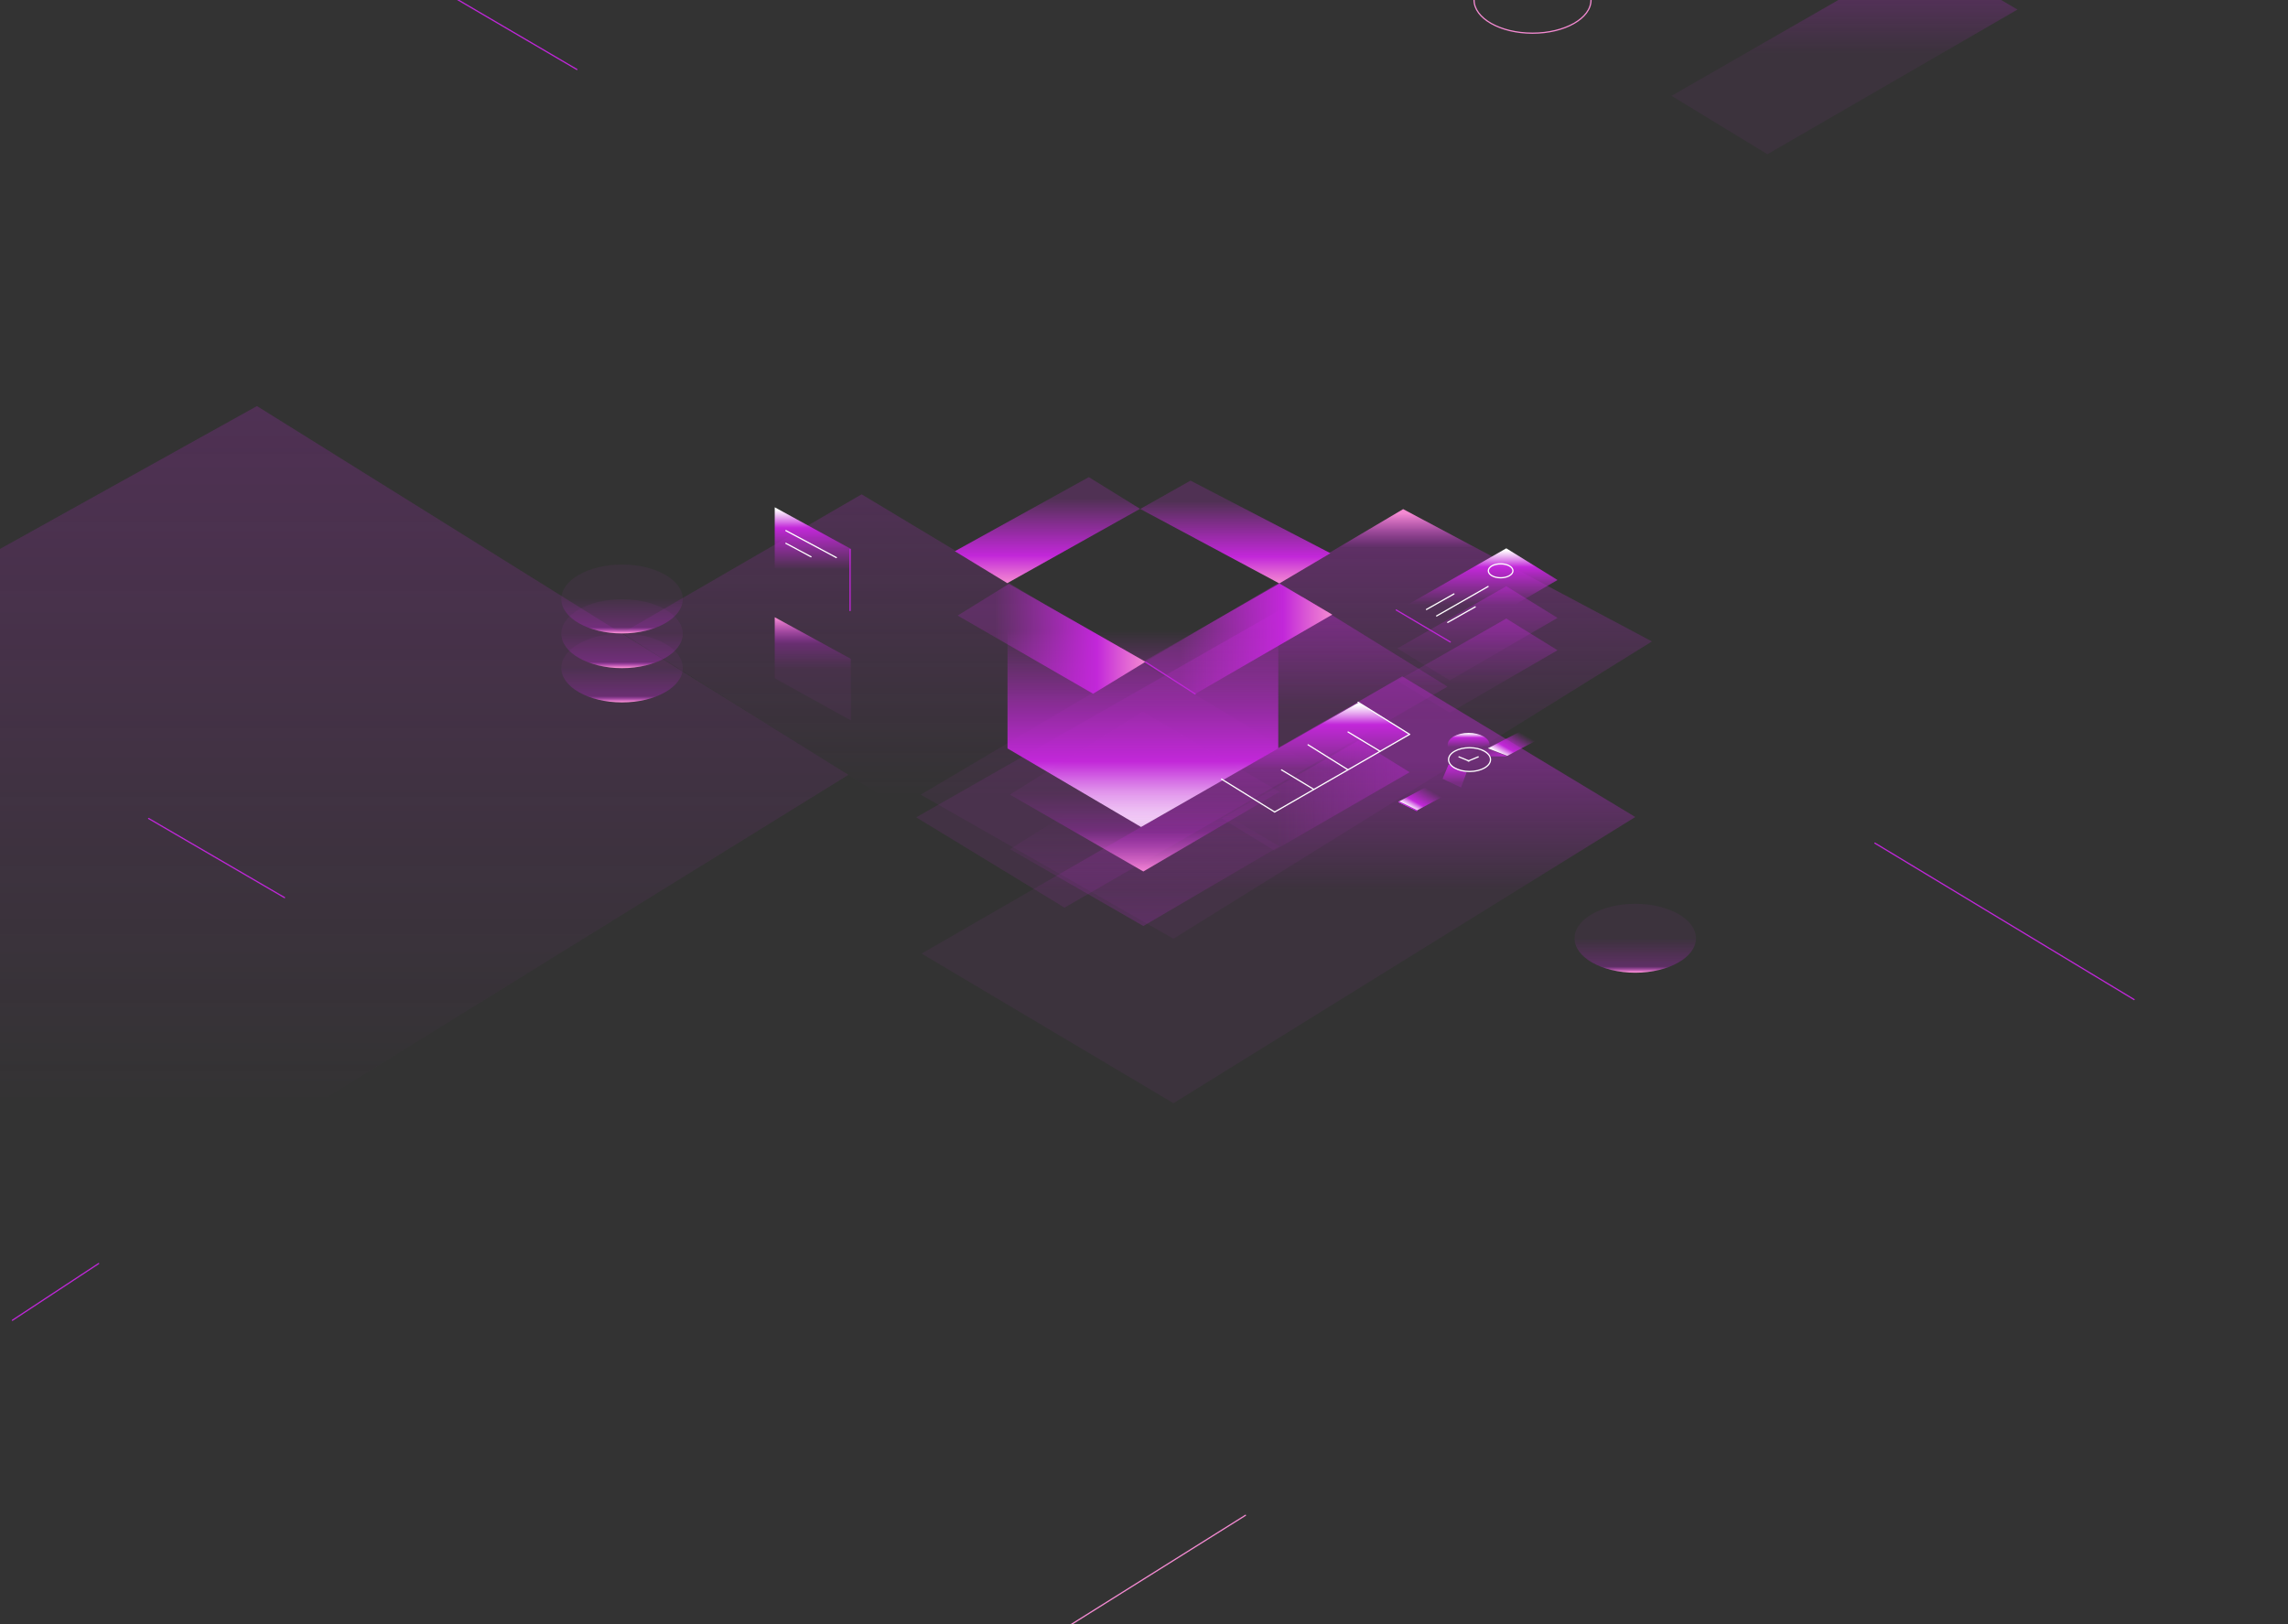 <?xml version="1.0" encoding="utf-8"?>
<!-- Generator: Adobe Illustrator 16.0.0, SVG Export Plug-In . SVG Version: 6.00 Build 0)  -->
<!DOCTYPE svg PUBLIC "-//W3C//DTD SVG 1.1//EN" "http://www.w3.org/Graphics/SVG/1.1/DTD/svg11.dtd">
<svg version="1.1" id="Слой_1" xmlns="http://www.w3.org/2000/svg" xmlns:xlink="http://www.w3.org/1999/xlink" x="0px" y="0px"
	 width="1867.547px" height="1326.202px" viewBox="-139.18 0 1867.547 1326.202"
	 enable-background="new -139.18 0 1867.547 1326.202" xml:space="preserve">
<rect x="-139.18" y="0" width="1867.547" height="1326.202" fill="#333333" stroke="none"/>
<linearGradient id="SVGID_1_" gradientUnits="userSpaceOnUse" x1="1271.51" y1="325.647" x2="1271.51" y2="579.334" gradientTransform="matrix(-1 0 0 -1 2096.997 1066.743)">
	<stop  offset="0.65" style="stop-color:#C52AD7;stop-opacity:0.1"/>
	<stop  offset="1" style="stop-color:#C227D9;stop-opacity:0.4"/>
</linearGradient>
<polygon fill="url(#SVGID_1_)" points="729.707,741.096 1042.336,560.596 924.09,487.41 608.638,667.334 "/>
<linearGradient id="SVGID_2_" gradientUnits="userSpaceOnUse" x1="651.694" y1="300.28" x2="651.694" y2="651.061" gradientTransform="matrix(1 0 0 -1 259.04 1066.743)">
	<stop  offset="0.5" style="stop-color:#C52AD7;stop-opacity:0.062"/>
	<stop  offset="0.91" style="stop-color:#C227D9;stop-opacity:0.3"/>
	<stop  offset="0.956" style="stop-color:#E062D5;stop-opacity:0.703"/>
	<stop  offset="0.99" style="stop-color:#F48AD2"/>
</linearGradient>
<polygon fill="url(#SVGID_2_)" points="818.633,766.463 612.292,648.813 1006.129,415.683 1209.176,523.71 "/>
<linearGradient id="SVGID_3_" gradientUnits="userSpaceOnUse" x1="645.281" y1="165.987" x2="645.281" y2="514.503" gradientTransform="matrix(1 0 0 -1 259.04 1066.743)">
	<stop  offset="0.5" style="stop-color:#C52AD7;stop-opacity:0.062"/>
	<stop  offset="0.8" style="stop-color:#C227D9;stop-opacity:0.4"/>
</linearGradient>
<polygon fill="url(#SVGID_3_)" points="818.633,900.756 613.046,778.581 1005.375,552.241 1195.596,667.061 "/>
<linearGradient id="SVGID_4_" gradientUnits="userSpaceOnUse" x1="556.345" y1="312.351" x2="556.345" y2="663.132" gradientTransform="matrix(-1 0 0 -1 1215.466 1066.743)">
	<stop  offset="0.295" style="stop-color:#C52AD7;stop-opacity:0"/>
	<stop  offset="1" style="stop-color:#C227D9;stop-opacity:0.2"/>
</linearGradient>
<polygon fill="url(#SVGID_4_)" points="747.071,754.393 949.641,635.233 564.101,403.612 368.6,516.92 "/>
<linearGradient id="SVGID_5_" gradientUnits="userSpaceOnUse" x1="534.648" y1="659.36" x2="534.648" y2="391.524" gradientTransform="matrix(1 0 0 -1 259.04 1066.743)">
	<stop  offset="0.4" style="stop-color:#C52AD7;stop-opacity:0"/>
	<stop  offset="0.8" style="stop-color:#C227D9"/>
	<stop  offset="0.861" style="stop-color:#D874E7"/>
	<stop  offset="0.943" style="stop-color:#F4D7F8"/>
	<stop  offset="0.98" style="stop-color:#FFFFFF"/>
</linearGradient>
<polygon fill="url(#SVGID_5_)" points="904.188,611.088 792.179,675.219 683.188,611.088 683.188,476.04 793.688,407.384 
	904.188,476.04 "/>
<linearGradient id="SVGID_6_" gradientUnits="userSpaceOnUse" x1="-991.614" y1="952.982" x2="-991.614" y2="1496.904" gradientTransform="matrix(1 0 0 -1 259.04 1066.743)">
	<stop  offset="0.295" style="stop-color:#C52AD7;stop-opacity:0.062"/>
	<stop  offset="1" style="stop-color:#C227D9;stop-opacity:0.3"/>
</linearGradient>
<polygon fill="url(#SVGID_6_)" points="-584.321,113.761 -1126.128,-256.316 -992.755,-430.161 -339.019,-40.844 "/>
<linearGradient id="SVGID_7_" gradientUnits="userSpaceOnUse" x1="536.101" y1="485.669" x2="536.101" y2="355.196" gradientTransform="matrix(1 0 0 -1 259.04 1066.743)">
	<stop  offset="0.5" style="stop-color:#C52AD7;stop-opacity:0.062"/>
	<stop  offset="0.745" style="stop-color:#C227D9;stop-opacity:0.3"/>
	<stop  offset="0.886" style="stop-color:#E062D5;stop-opacity:0.703"/>
	<stop  offset="0.99" style="stop-color:#F48AD2"/>
</linearGradient>
<polygon fill="url(#SVGID_7_)" points="794.051,711.547 685.155,648.797 793.467,581.074 905.127,646.491 "/>
<linearGradient id="SVGID_8_" gradientUnits="userSpaceOnUse" x1="536.101" y1="441.156" x2="536.101" y2="310.68" gradientTransform="matrix(1 0 0 -1 259.04 1066.743)">
	<stop  offset="0.295" style="stop-color:#C52AD7;stop-opacity:0"/>
	<stop  offset="1" style="stop-color:#C227D9;stop-opacity:0.2"/>
</linearGradient>
<polygon fill="url(#SVGID_8_)" points="794.051,756.063 685.155,693.311 793.467,625.586 905.127,691.004 "/>
<linearGradient id="SVGID_9_" gradientUnits="userSpaceOnUse" x1="-352.899" y1="-74.778" x2="-352.899" y2="735.208" gradientTransform="matrix(1 0 0 -1 259.04 1066.743)">
	<stop  offset="0.295" style="stop-color:#C52AD7;stop-opacity:0"/>
	<stop  offset="1" style="stop-color:#C227D9;stop-opacity:0.2"/>
</linearGradient>
<polygon fill="url(#SVGID_9_)" points="-269.225,1141.522 -741,782.868 70.563,331.536 553.282,632.663 "/>
<linearGradient id="SVGID_10_" gradientUnits="userSpaceOnUse" x1="1030.24" y1="542.179" x2="1030.24" y2="619.055" gradientTransform="matrix(-1 0 0 -1 2096.997 1066.743)">
	<stop  offset="0.4" style="stop-color:#C52AD7;stop-opacity:0"/>
	<stop  offset="0.8" style="stop-color:#C227D9"/>
	<stop  offset="0.861" style="stop-color:#D874E7"/>
	<stop  offset="0.943" style="stop-color:#F4D7F8"/>
	<stop  offset="0.98" style="stop-color:#FFFFFF"/>
</linearGradient>
<polygon fill="url(#SVGID_10_)" points="1044.208,524.564 1132.118,473.566 1090.305,447.688 1001.397,498.483 "/>
<linearGradient id="SVGID_11_" gradientUnits="userSpaceOnUse" x1="1572.692" y1="568.28" x2="1572.692" y2="652.57" gradientTransform="matrix(-1 0 0 -1 2096.997 1066.743)">
	<stop  offset="0.4" style="stop-color:#C52AD7;stop-opacity:0"/>
	<stop  offset="0.8" style="stop-color:#C227D9"/>
	<stop  offset="0.861" style="stop-color:#D874E7"/>
	<stop  offset="0.943" style="stop-color:#F4D7F8"/>
	<stop  offset="0.98" style="stop-color:#FFFFFF"/>
</linearGradient>
<polygon fill="url(#SVGID_11_)" points="555.243,448.125 555.422,498.463 493.188,463.969 493.188,414.174 "/>
<linearGradient id="SVGID_12_" gradientUnits="userSpaceOnUse" x1="1572.692" y1="478.5" x2="1572.692" y2="562.789" gradientTransform="matrix(-1 0 0 -1 2096.997 1066.743)">
	<stop  offset="0.5" style="stop-color:#C52AD7;stop-opacity:0.062"/>
	<stop  offset="0.745" style="stop-color:#C227D9;stop-opacity:0.3"/>
	<stop  offset="0.886" style="stop-color:#E062D5;stop-opacity:0.703"/>
	<stop  offset="0.99" style="stop-color:#F48AD2"/>
</linearGradient>
<polygon fill="url(#SVGID_12_)" points="555.243,537.906 555.422,588.244 493.188,553.749 493.188,503.955 "/>
<linearGradient id="SVGID_13_" gradientUnits="userSpaceOnUse" x1="1030.24" y1="511.247" x2="1030.24" y2="588.124" gradientTransform="matrix(-1 0 0 -1 2096.997 1066.743)">
	<stop  offset="0.295" style="stop-color:#C52AD7;stop-opacity:0.062"/>
	<stop  offset="1" style="stop-color:#C227D9;stop-opacity:0.4"/>
</linearGradient>
<polygon fill="url(#SVGID_13_)" points="1044.208,555.497 1132.118,504.499 1090.305,478.621 1001.397,529.416 "/>
<linearGradient id="SVGID_14_" gradientUnits="userSpaceOnUse" x1="1030.24" y1="484.839" x2="1030.24" y2="561.715" gradientTransform="matrix(-1 0 0 -1 2096.997 1066.743)">
	<stop  offset="0.295" style="stop-color:#C52AD7;stop-opacity:0.062"/>
	<stop  offset="1" style="stop-color:#C227D9;stop-opacity:0.4"/>
</linearGradient>
<polygon fill="url(#SVGID_14_)" points="1044.208,581.904 1132.118,530.905 1090.305,505.028 1001.397,555.822 "/>
<linearGradient id="SVGID_15_" gradientUnits="userSpaceOnUse" x1="800.518" y1="448.911" x2="800.518" y2="468.341" gradientTransform="matrix(1 0 0 -1 259.04 1066.743)">
	<stop  offset="0.4" style="stop-color:#C52AD7;stop-opacity:0"/>
	<stop  offset="0.8" style="stop-color:#C227D9"/>
	<stop  offset="0.861" style="stop-color:#D874E7"/>
	<stop  offset="0.943" style="stop-color:#F4D7F8"/>
	<stop  offset="0.98" style="stop-color:#FFFFFF"/>
</linearGradient>
<ellipse fill="url(#SVGID_15_)" cx="1059.557" cy="608.118" rx="17.117" ry="9.715"/>
<linearGradient id="SVGID_16_" gradientUnits="userSpaceOnUse" x1="109.517" y1="549.511" x2="109.517" y2="493.246" gradientTransform="matrix(1 0 0 -1 259.04 1066.743)">
	<stop  offset="0.5" style="stop-color:#C52AD7;stop-opacity:0.062"/>
	<stop  offset="0.91" style="stop-color:#C227D9;stop-opacity:0.3"/>
	<stop  offset="0.956" style="stop-color:#E062D5;stop-opacity:0.703"/>
	<stop  offset="0.99" style="stop-color:#F48AD2"/>
</linearGradient>
<path fill="url(#SVGID_16_)" d="M418.123,545.366c0,15.535-22.19,28.132-49.568,28.132c-27.375,0-49.565-12.597-49.565-28.132
	c0-15.537,22.19-28.134,49.565-28.134C395.933,517.233,418.123,529.829,418.123,545.366z"/>
<linearGradient id="SVGID_17_" gradientUnits="userSpaceOnUse" x1="109.517" y1="577.477" x2="109.517" y2="521.213" gradientTransform="matrix(1 0 0 -1 259.04 1066.743)">
	<stop  offset="0.5" style="stop-color:#C52AD7;stop-opacity:0.062"/>
	<stop  offset="0.91" style="stop-color:#C227D9;stop-opacity:0.3"/>
	<stop  offset="0.956" style="stop-color:#E062D5;stop-opacity:0.703"/>
	<stop  offset="0.99" style="stop-color:#F48AD2"/>
</linearGradient>
<path fill="url(#SVGID_17_)" d="M418.123,517.397c0,15.536-22.19,28.133-49.568,28.133c-27.375,0-49.565-12.597-49.565-28.133
	s22.19-28.131,49.565-28.131C395.933,489.266,418.123,501.861,418.123,517.397z"/>
<linearGradient id="SVGID_18_" gradientUnits="userSpaceOnUse" x1="109.517" y1="605.807" x2="109.517" y2="549.543" gradientTransform="matrix(1 0 0 -1 259.04 1066.743)">
	<stop  offset="0.5" style="stop-color:#C52AD7;stop-opacity:0.062"/>
	<stop  offset="0.91" style="stop-color:#C227D9;stop-opacity:0.3"/>
	<stop  offset="0.956" style="stop-color:#E062D5;stop-opacity:0.703"/>
	<stop  offset="0.99" style="stop-color:#F48AD2"/>
</linearGradient>
<path fill="url(#SVGID_18_)" d="M418.123,489.067c0,15.536-22.19,28.133-49.568,28.133c-27.375,0-49.565-12.597-49.565-28.133
	s22.19-28.131,49.565-28.131C395.933,460.936,418.123,473.53,418.123,489.067z"/>
<linearGradient id="SVGID_19_" gradientUnits="userSpaceOnUse" x1="936.516" y1="328.807" x2="936.516" y2="272.543" gradientTransform="matrix(1 0 0 -1 259.04 1066.743)">
	<stop  offset="0.5" style="stop-color:#C52AD7;stop-opacity:0.062"/>
	<stop  offset="0.91" style="stop-color:#C227D9;stop-opacity:0.3"/>
	<stop  offset="0.956" style="stop-color:#E062D5;stop-opacity:0.703"/>
	<stop  offset="0.99" style="stop-color:#F48AD2"/>
</linearGradient>
<path fill="url(#SVGID_19_)" d="M1245.124,766.067c0,15.537-22.191,28.133-49.568,28.133c-27.375,0-49.564-12.596-49.564-28.133
	c0-15.535,22.189-28.131,49.564-28.131C1222.932,737.936,1245.124,750.53,1245.124,766.067z"/>
<ellipse fill="none" stroke="#FFFFFF" stroke-linecap="round" stroke-miterlimit="10" cx="1085.686" cy="466.041" rx="10.051" ry="5.704"/>
<path fill="none" stroke="#F48AD2" stroke-linecap="round" stroke-miterlimit="10" d="M1159.458,0
	c0,14.96-21.367,27.089-47.732,27.089C1085.368,27.089,1064,14.96,1064,0c0-14.959,21.367-27.088,47.725-27.088
	C1138.09-27.089,1159.458-14.96,1159.458,0z"/>
<linearGradient id="SVGID_20_" gradientUnits="userSpaceOnUse" x1="675.687" y1="403.358" x2="675.687" y2="493.06" gradientTransform="matrix(1 0 0 -1 259.04 1066.743)">
	<stop  offset="0.4" style="stop-color:#C52AD7;stop-opacity:0"/>
	<stop  offset="0.8" style="stop-color:#C227D9"/>
	<stop  offset="0.861" style="stop-color:#D874E7"/>
	<stop  offset="0.943" style="stop-color:#F4D7F8"/>
	<stop  offset="0.98" style="stop-color:#FFFFFF"/>
</linearGradient>
<polygon fill="url(#SVGID_20_)" points="900.86,663.385 1011.403,599.562 969.592,573.683 858.049,637.305 "/>
<linearGradient id="SVGID_21_" gradientUnits="userSpaceOnUse" x1="599.009" y1="417.276" x2="752.363" y2="417.276" gradientTransform="matrix(1 0 0 -1 259.04 1066.743)">
	<stop  offset="0.295" style="stop-color:#C52AD7;stop-opacity:0.062"/>
	<stop  offset="1" style="stop-color:#C227D9;stop-opacity:0.4"/>
</linearGradient>
<polygon fill="url(#SVGID_21_)" points="900.86,694.319 1011.403,630.495 969.592,604.616 858.049,668.239 "/>
<line fill="none" stroke="#BF26D8" stroke-linecap="round" stroke-miterlimit="10" x1="554.688" y1="498.536" x2="554.688" y2="448.536"/>
<path fill="none" stroke="#E22F61" stroke-linecap="round" stroke-miterlimit="10" d="M1017.165,660.129"/>
<path fill="none" stroke="#E22F61" stroke-linecap="round" stroke-miterlimit="10" d="M1002.077,654.094"/>
<linearGradient id="SVGID_22_" gradientUnits="userSpaceOnUse" x1="730.648" y1="940.805" x2="730.648" y2="1105.424" gradientTransform="matrix(-1 0 0 -1 2096.997 1066.743)">
	<stop  offset="0.5" style="stop-color:#C52AD7;stop-opacity:0.062"/>
	<stop  offset="0.91" style="stop-color:#C227D9;stop-opacity:0.3"/>
	<stop  offset="0.956" style="stop-color:#E062D5;stop-opacity:0.703"/>
	<stop  offset="0.99" style="stop-color:#F48AD2"/>
</linearGradient>
<polygon fill="url(#SVGID_22_)" points="1303.438,125.939 1507.534,7.823 1428.672,-38.681 1225.165,78.252 "/>
<linearGradient id="SVGID_23_" gradientUnits="userSpaceOnUse" x1="1060.74" y1="433.416" x2="1078.559" y2="402.551" gradientTransform="matrix(-1 0 0 -1 2096.997 1066.743)">
	<stop  offset="0.4" style="stop-color:#C52AD7;stop-opacity:0"/>
	<stop  offset="0.8" style="stop-color:#C227D9"/>
	<stop  offset="0.861" style="stop-color:#D874E7"/>
	<stop  offset="0.943" style="stop-color:#F4D7F8"/>
	<stop  offset="0.98" style="stop-color:#FFFFFF"/>
</linearGradient>
<polygon fill="url(#SVGID_23_)" points="1017.165,661.827 1052.625,642.778 1037.907,635.575 1002.069,654.741 "/>
<linearGradient id="SVGID_24_" gradientUnits="userSpaceOnUse" x1="1048.903" y1="423.778" x2="1048.903" y2="442.483" gradientTransform="matrix(-1 0 0 -1 2096.997 1066.743)">
	<stop  offset="0.2" style="stop-color:#C52AD7;stop-opacity:0.2"/>
	<stop  offset="1" style="stop-color:#C227D9"/>
</linearGradient>
<polygon fill="url(#SVGID_24_)" points="1053.379,642.965 1057.907,630.706 1043.188,624.26 1038.282,635.879 "/>
<linearGradient id="SVGID_25_" gradientUnits="userSpaceOnUse" x1="65.131" y1="459.053" x2="73.228" y2="445.029" gradientTransform="matrix(1 0 0 -1 1010.636 1066.743)">
	<stop  offset="0.2" style="stop-color:#C52AD7;stop-opacity:0.2"/>
	<stop  offset="1" style="stop-color:#C227D9"/>
</linearGradient>
<polygon fill="url(#SVGID_25_)" points="1091.102,617.536 1077.428,617.536 1068.526,611.872 1075.25,611.29 "/>
<linearGradient id="SVGID_26_" gradientUnits="userSpaceOnUse" x1="983.605" y1="480.961" x2="1004.052" y2="445.545" gradientTransform="matrix(-1 0 0 -1 2096.997 1066.743)">
	<stop  offset="0.4" style="stop-color:#C52AD7;stop-opacity:0"/>
	<stop  offset="0.8" style="stop-color:#C227D9"/>
	<stop  offset="0.861" style="stop-color:#D874E7"/>
	<stop  offset="0.943" style="stop-color:#F4D7F8"/>
	<stop  offset="0.98" style="stop-color:#FFFFFF"/>
</linearGradient>
<polygon fill="url(#SVGID_26_)" points="1091.102,617.124 1131.088,595.999 1116.372,589.553 1075.25,610.983 "/>
<linearGradient id="SVGID_27_" gradientUnits="userSpaceOnUse" x1="1381.213" y1="677.182" x2="1381.213" y2="590.608" gradientTransform="matrix(-1 0 0 -1 2096.997 1066.743)">
	<stop  offset="0.2" style="stop-color:#C52AD7;stop-opacity:0.2"/>
	<stop  offset="0.74" style="stop-color:#C227D9"/>
	<stop  offset="0.867" style="stop-color:#DB59D5"/>
	<stop  offset="1" style="stop-color:#F48AD2"/>
</linearGradient>
<polygon fill="url(#SVGID_27_)" points="683.002,476.134 791.375,415.439 749.563,389.561 640.193,450.052 "/>
<linearGradient id="SVGID_28_" gradientUnits="userSpaceOnUse" x1="383.441" y1="545.176" x2="536.794" y2="545.176" gradientTransform="matrix(1 0 0 -1 259.04 1066.743)">
	<stop  offset="0.2" style="stop-color:#C52AD7;stop-opacity:0.2"/>
	<stop  offset="0.74" style="stop-color:#C227D9"/>
	<stop  offset="0.867" style="stop-color:#DB59D5"/>
	<stop  offset="1" style="stop-color:#F48AD2"/>
</linearGradient>
<polygon fill="url(#SVGID_28_)" points="753.025,566.417 642.481,502.594 684.293,476.716 795.834,540.335 "/>
<linearGradient id="SVGID_29_" gradientUnits="userSpaceOnUse" x1="610.095" y1="674.329" x2="610.095" y2="590.385" gradientTransform="matrix(1 0 0 -1 259.04 1066.743)">
	<stop  offset="0.2" style="stop-color:#C52AD7;stop-opacity:0.2"/>
	<stop  offset="0.74" style="stop-color:#C227D9"/>
	<stop  offset="0.867" style="stop-color:#DB59D5"/>
	<stop  offset="1" style="stop-color:#F48AD2"/>
</linearGradient>
<polygon fill="url(#SVGID_29_)" points="905.053,476.358 791.508,415.535 832.561,392.415 946.762,451.678 "/>
<line fill="none" stroke="#BF26D8" stroke-linecap="round" stroke-miterlimit="10" x1="1017.165" y1="661.827" x2="1002.823" y2="654.741"/>
<line fill="none" stroke="#FFFFFF" stroke-linecap="round" stroke-miterlimit="10" x1="1011.202" y1="599.456" x2="969.348" y2="573.353"/>
<line fill="none" stroke="#FFFFFF" stroke-linecap="round" stroke-miterlimit="10" x1="960.729" y1="628.274" x2="928.516" y2="608.118"/>
<line fill="none" stroke="#F48AD2" stroke-linecap="round" stroke-miterlimit="10" x1="658.792" y1="1374.223" x2="877.409" y2="1237.215"/>
<line fill="none" stroke="#FFFFFF" stroke-linecap="round" stroke-miterlimit="10" x1="901.241" y1="662.977" x2="857.879" y2="636.118"/>
<line fill="none" stroke="#FFFFFF" stroke-linecap="round" stroke-miterlimit="10" x1="1011.403" y1="599.562" x2="901.241" y2="662.977"/>
<line fill="none" stroke="#BF26D8" stroke-linecap="round" stroke-miterlimit="10" x1="1602.737" y1="816.114" x2="1391.186" y2="688.405"/>
<line fill="none" stroke="#FFFFFF" stroke-linecap="round" stroke-miterlimit="10" x1="1025.147" y1="497.613" x2="1047.584" y2="484.938"/>
<line fill="none" stroke="#FFFFFF" stroke-linecap="round" stroke-miterlimit="10" x1="1042.5" y1="508.175" x2="1064.938" y2="495.5"/>
<line fill="none" stroke="#FFFFFF" stroke-linecap="round" stroke-miterlimit="10" x1="1033.448" y1="502.894" x2="1075.448" y2="478.869"/>
<line fill="none" stroke="#BF26D8" stroke-linecap="round" stroke-miterlimit="10" x1="1044.59" y1="524.154" x2="1000.473" y2="498.052"/>
<line fill="none" stroke="#BF26D8" stroke-linecap="round" stroke-miterlimit="10" x1="93.066" y1="732.872" x2="-17.857" y2="668.28"/>
<line fill="none" stroke="#BF26D8" stroke-linecap="round" stroke-miterlimit="10" x1="-129.065" y1="1077.977" x2="-58.652" y2="1031.657"/>
<line fill="none" stroke="#BF26D8" stroke-linecap="round" stroke-miterlimit="10" x1="331.686" y1="56.714" x2="230.535" y2="-2.536"/>
<line fill="none" stroke="#FFFFFF" stroke-linecap="round" stroke-miterlimit="10" x1="543.468" y1="455.246" x2="502.289" y2="433.246"/>
<line fill="none" stroke="#FFFFFF" stroke-linecap="round" stroke-miterlimit="10" x1="522.798" y1="454.582" x2="502.289" y2="443.625"/>
<path fill="none" stroke="#BF26D8" stroke-linecap="round" stroke-miterlimit="10" d="M793.844,312.322"/>
<linearGradient id="SVGID_30_" gradientUnits="userSpaceOnUse" x1="534.786" y1="545.342" x2="689.218" y2="545.342" gradientTransform="matrix(1 0 0 -1 259.04 1066.743)">
	<stop  offset="0.2" style="stop-color:#C52AD7;stop-opacity:0.2"/>
	<stop  offset="0.74" style="stop-color:#C227D9"/>
	<stop  offset="0.867" style="stop-color:#DB59D5"/>
	<stop  offset="1" style="stop-color:#F48AD2"/>
</linearGradient>
<polygon fill="url(#SVGID_30_)" points="836.635,566.417 948.258,501.818 905.127,476.384 793.826,540.335 "/>
<ellipse fill="none" stroke="#FFFFFF" stroke-linecap="round" stroke-miterlimit="10" cx="1060.311" cy="620.191" rx="17.117" ry="9.716"/>
<line fill="none" stroke="#FFFFFF" stroke-linecap="round" stroke-miterlimit="10" x1="1059.854" y1="621.334" x2="1051.686" y2="617.95"/>
<line fill="none" stroke="#FFFFFF" stroke-linecap="round" stroke-miterlimit="10" x1="1059.229" y1="621.334" x2="1067.401" y2="617.95"/>
<line fill="none" stroke="#FFFFFF" stroke-linecap="round" stroke-miterlimit="10" x1="932.856" y1="644.272" x2="906.854" y2="628.596"/>
<line fill="none" stroke="#BF26D8" stroke-linecap="round" stroke-miterlimit="10" x1="836.288" y1="566.562" x2="795.834" y2="540.546"/>
<line fill="none" stroke="#FFFFFF" stroke-linecap="round" stroke-miterlimit="10" x1="987.18" y1="613.336" x2="961.174" y2="597.662"/>
</svg>
